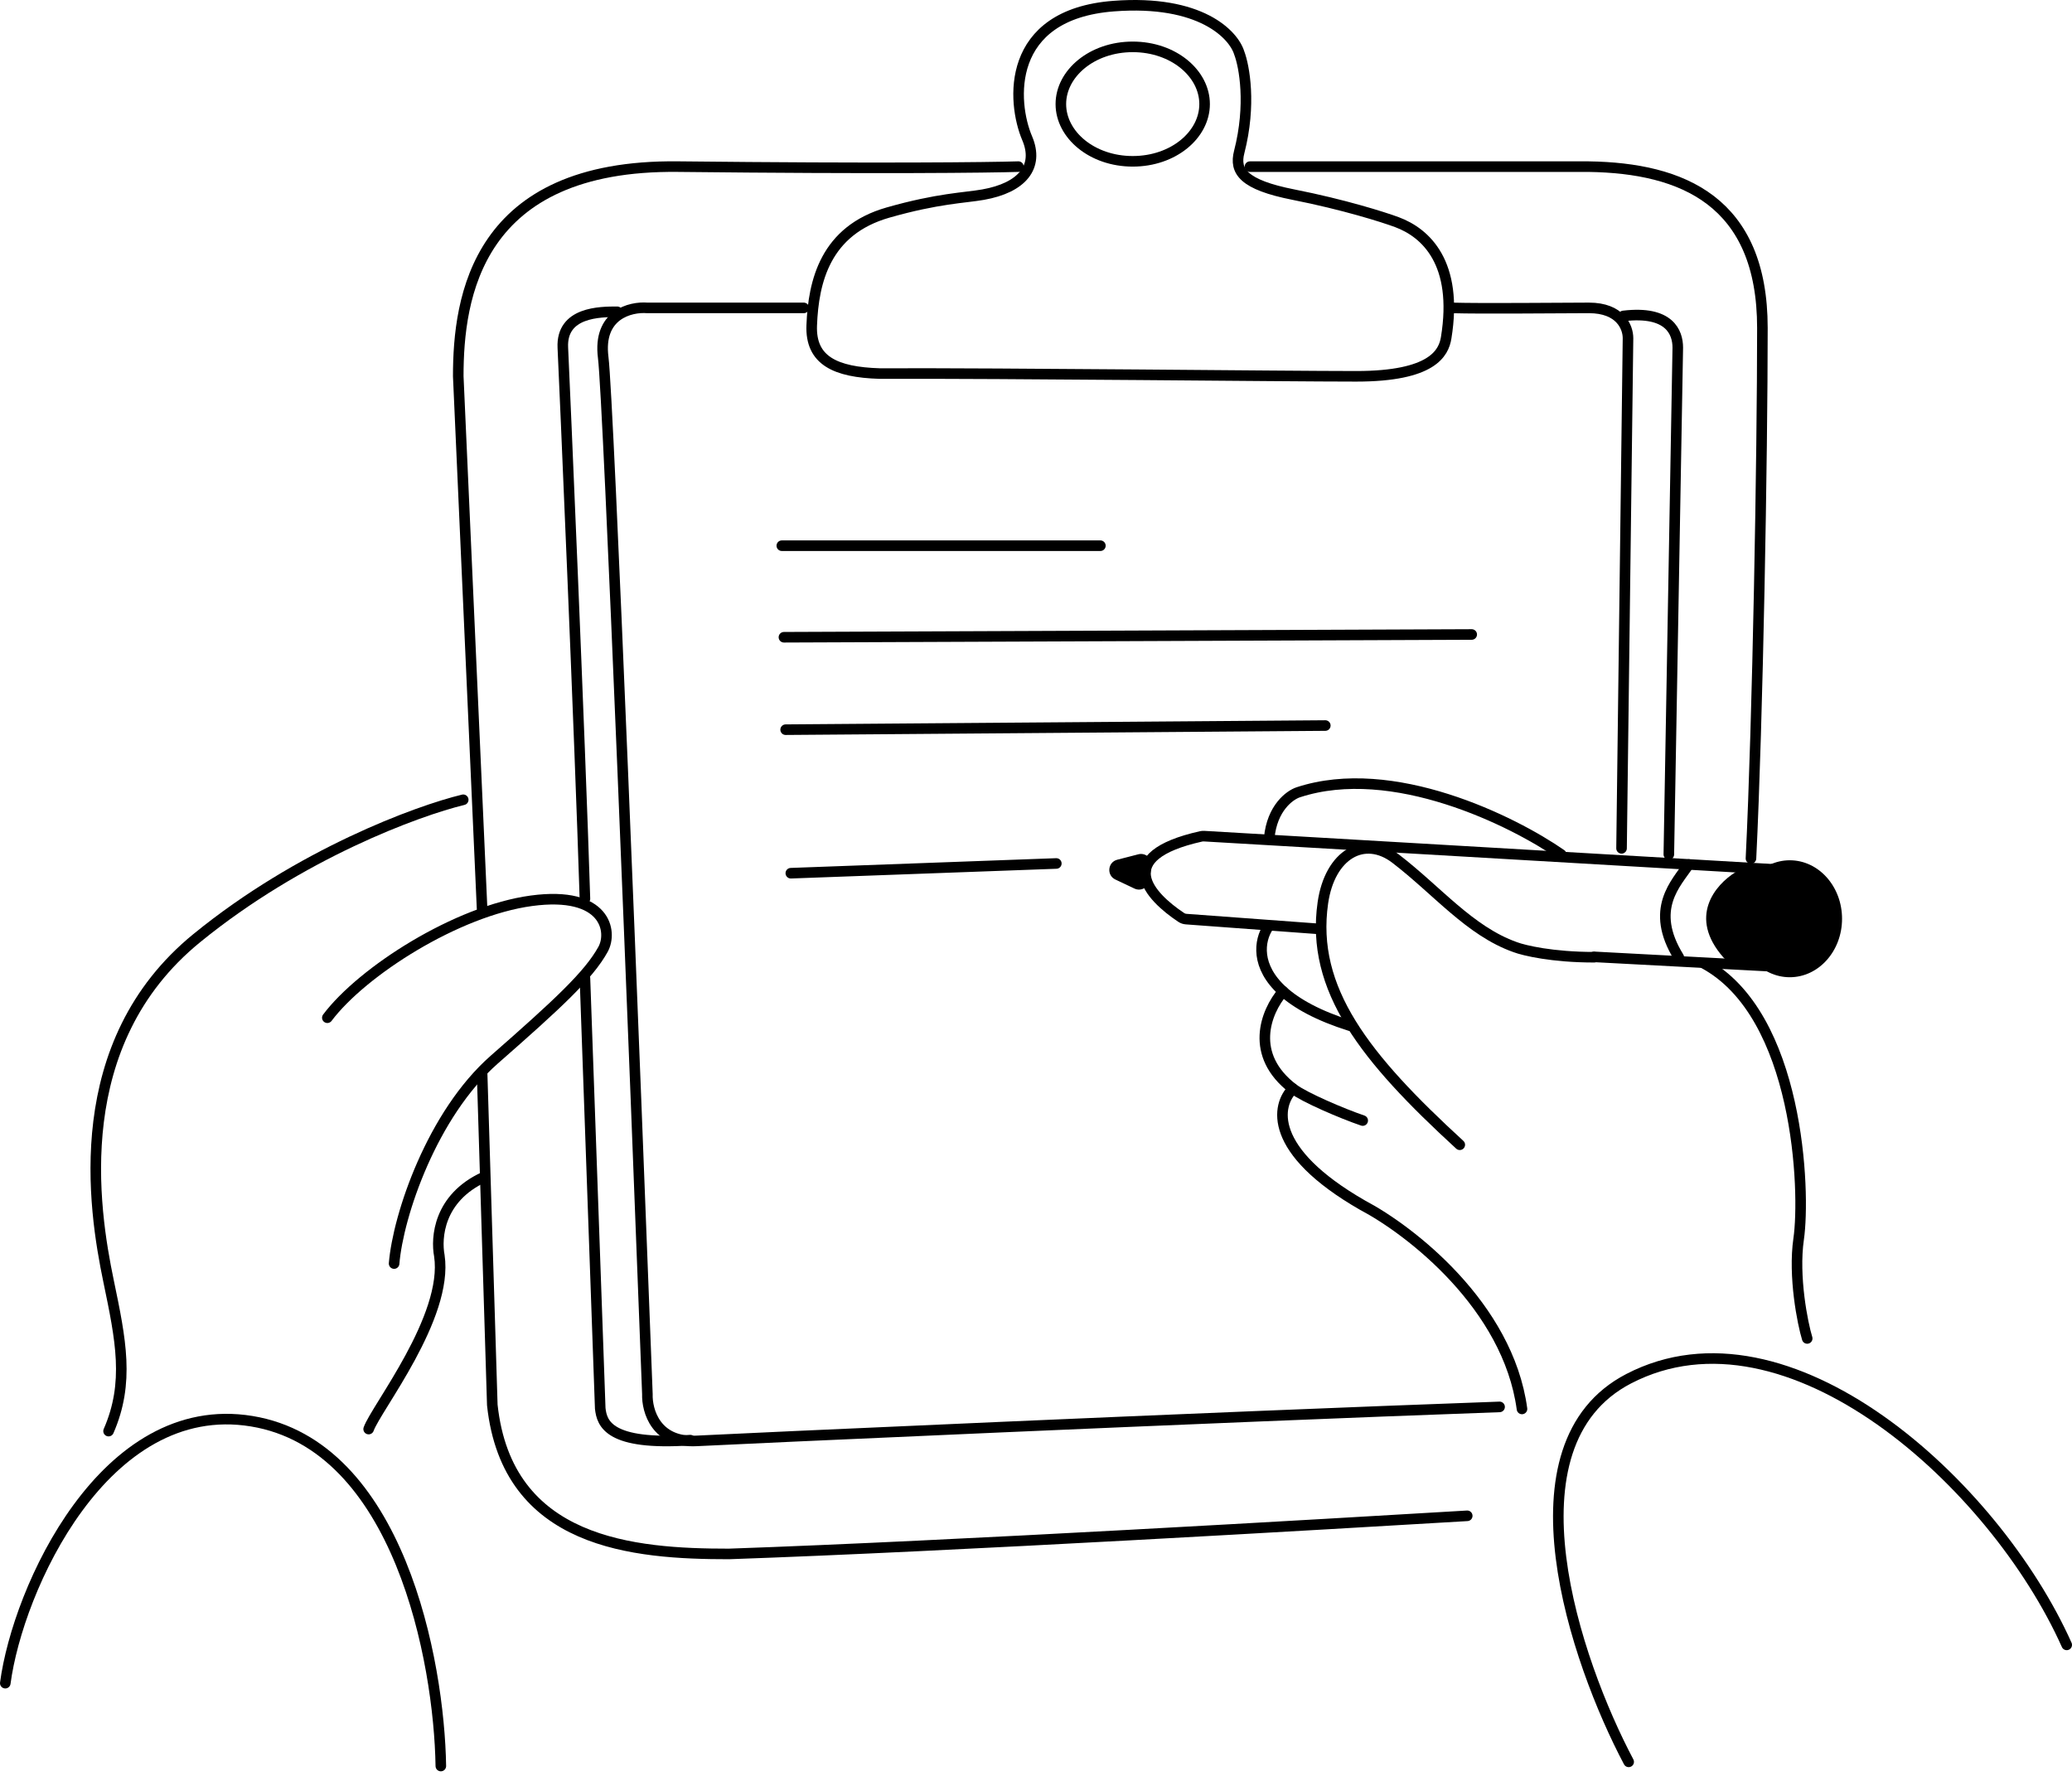<svg width="392" height="336" viewBox="0 0 392 336" fill="none" xmlns="http://www.w3.org/2000/svg">
<path d="M20.54 270.768C24.542 261.611 22.851 253.49 20.54 242.393C17.651 228.523 12.835 197.379 37.234 177.489C56.753 161.577 78.969 153.412 87.638 151.318" stroke="black" stroke-width="2" stroke-linecap="round"/>
<path d="M69.745 270.383C71.141 266.421 84.864 249.194 83.119 237.573C82.491 234.266 82.93 226.661 91.594 222.693" stroke="black" stroke-width="2" stroke-linecap="round"/>
<path d="M61.93 192.556C68.522 183.781 86.415 172.335 100.541 170.428C114.667 168.52 115.916 176.301 114.094 179.605C111.362 184.56 105.416 190.037 93.524 200.469C81.743 210.803 75.311 229.939 74.561 239.067" stroke="black" stroke-width="2" stroke-linecap="round"/>
<path d="M295.377 161.674C286.222 155.308 263.454 144.041 245.619 149.901C244.004 150.425 240.644 152.884 240.127 158.535" stroke="black" stroke-width="2" stroke-linecap="round"/>
<path d="M276.173 216.59C258.28 200.184 247.921 187.213 250.275 170.808C251.588 161.664 258.087 157.893 264.037 162.459C271.935 168.518 278.056 176.149 286.654 179.201C288.34 179.837 293.689 181.109 301.599 181.109" stroke="black" stroke-width="2" stroke-linecap="round"/>
<path d="M341.903 253.237C341.041 250.446 339.253 241.517 340.287 234.401C341.579 225.506 340.409 191.933 322.316 182.254" stroke="black" stroke-width="2" stroke-linecap="round"/>
<path d="M339.268 164.704L227.785 158.2C227.604 158.189 227.413 158.205 227.235 158.245C210.27 162.026 217.514 169.619 223.483 173.583C223.761 173.768 224.081 173.873 224.413 173.897L249.805 175.768" stroke="black" stroke-width="2" stroke-linecap="round"/>
<path d="M338.796 183.015L301.583 181.039" stroke="black" stroke-width="2" stroke-linecap="round"/>
<ellipse cx="338.608" cy="173.83" rx="9.888" ry="11.064" fill="black"/>
<path d="M326.062 181.167C319.308 173.501 324.479 167.399 328.382 164.991C328.693 164.799 329.055 164.716 329.42 164.73L340.53 165.148C341.647 165.19 342.513 166.14 342.452 167.257L341.698 180.962C341.636 182.089 340.654 182.942 339.53 182.845L327.335 181.797C326.848 181.755 326.385 181.534 326.062 181.167Z" fill="black"/>
<path d="M211.371 162.661L215.367 161.634C216.745 161.279 218.042 162.436 217.846 163.846L217.466 166.586C217.28 167.923 215.849 168.696 214.629 168.118L211.013 166.405C209.322 165.604 209.559 163.127 211.371 162.661Z" fill="black"/>
<path d="M91.206 171.953L86.697 71.184C86.697 56.311 90.111 31.107 128.248 31.525C166.385 31.942 187.086 31.699 192.669 31.525" stroke="black" stroke-width="2" stroke-linecap="round"/>
<path d="M236.475 31.529H300.573C318.289 31.79 333.428 38.052 333.428 62.056C333.428 86.06 332.552 136.241 331.263 162.419" stroke="black" stroke-width="2" stroke-linecap="round"/>
<path d="M277.585 286.794C251.172 288.359 180.536 292.53 137.911 294.008C119.873 294.008 95.973 292.13 93.138 265.829L91.206 202.949" stroke="black" stroke-width="2" stroke-linecap="round"/>
<path d="M227.897 19.694C227.897 25.488 222.016 30.521 214.3 30.521C206.584 30.521 200.703 25.488 200.703 19.694C200.703 13.901 206.584 8.867 214.3 8.867C222.016 8.867 227.897 13.901 227.897 19.694Z" stroke="black" stroke-width="2"/>
<path d="M194.328 26.152C196.639 31.568 193.366 35.526 185.984 36.828C182.454 37.451 177.511 37.505 168.011 40.213C156.136 43.598 153.89 53.233 153.569 61.565C153.312 68.231 158.062 70.418 166.406 70.679C190.691 70.592 242.705 71.199 256.591 71.199C271.033 71.199 273.133 66.773 273.6 63.908C275.911 49.743 269.749 44.065 264.293 42.036C261.726 41.081 254.216 38.703 244.716 36.828C235.216 34.953 233.505 32.401 234.446 28.756C236.757 19.799 235.409 12.525 234.446 10.008C233.376 6.536 227.128 -0.095 210.696 1.155C190.156 2.717 191.44 19.382 194.328 26.152Z" stroke="black" stroke-width="2" stroke-linecap="round"/>
<path d="M306.779 160.508L308.002 63.984C308.002 61.901 306.545 58.254 300.607 58.254C294.498 58.254 280.779 58.428 274.563 58.254" stroke="black" stroke-width="2" stroke-linecap="round"/>
<path d="M152.061 58.254H122.48C119.265 57.993 113.092 59.504 114.12 67.63C115.149 75.757 120.122 201.772 122.48 263.764C122.373 266.889 124.088 273.036 131.804 272.62C137.675 272.303 229.029 268.134 283.706 266.188" stroke="black" stroke-width="2" stroke-linecap="round"/>
<path d="M315.725 161.655L317.419 65.778C317.419 62.907 315.876 58.731 307.13 59.775" stroke="black" stroke-width="2" stroke-linecap="round"/>
<path d="M116.773 58.99C113.557 58.99 106.162 58.99 106.483 65.776C106.791 72.297 109.698 139.076 110.663 170.046" stroke="black" stroke-width="2" stroke-linecap="round"/>
<path d="M110.663 185.047L113.557 266.475C113.878 269.345 115.165 273.521 130.599 272.477" stroke="black" stroke-width="2" stroke-linecap="round"/>
<path d="M147.91 103.248H208.18" stroke="black" stroke-width="2" stroke-linecap="round"/>
<path d="M148.312 120.568L278.432 120.046" stroke="black" stroke-width="2" stroke-linecap="round"/>
<path d="M148.635 138.057L250.734 137.274" stroke="black" stroke-width="2" stroke-linecap="round"/>
<path d="M149.615 165.213L199.844 163.371" stroke="black" stroke-width="2" stroke-linecap="round"/>
<path d="M319.492 163.562C317.138 167.123 311.958 171.956 317.608 181.112" stroke="black" stroke-width="2" stroke-linecap="round"/>
<path d="M244.625 205.986C241.486 209.014 239.728 217.663 257.809 228.04C266.755 232.746 285.307 247.04 287.944 266.574" stroke="black" stroke-width="2" stroke-linecap="round"/>
<path d="M239.916 175.387C238.234 177.943 237.496 182.862 242.742 187.574C245.326 189.896 249.363 192.167 255.455 194.081" stroke="black" stroke-width="2" stroke-linecap="round"/>
<path d="M242.741 187.572C239.375 191.517 236.306 199.607 244.625 205.98C246.779 207.631 253.935 210.692 257.809 212.01" stroke="black" stroke-width="2" stroke-linecap="round"/>
<path d="M308.128 333.345C298.083 314.396 284.02 273.37 308.128 260.856C338.263 245.214 377.345 280.695 391 311.216" stroke="black" stroke-width="2" stroke-linecap="round"/>
<path d="M1 318.459C3.354 300.655 19.74 264.317 47.615 268.895C75.49 273.474 83.087 314.296 83.401 334.135" stroke="black" stroke-width="2" stroke-linecap="round"/>
</svg>
